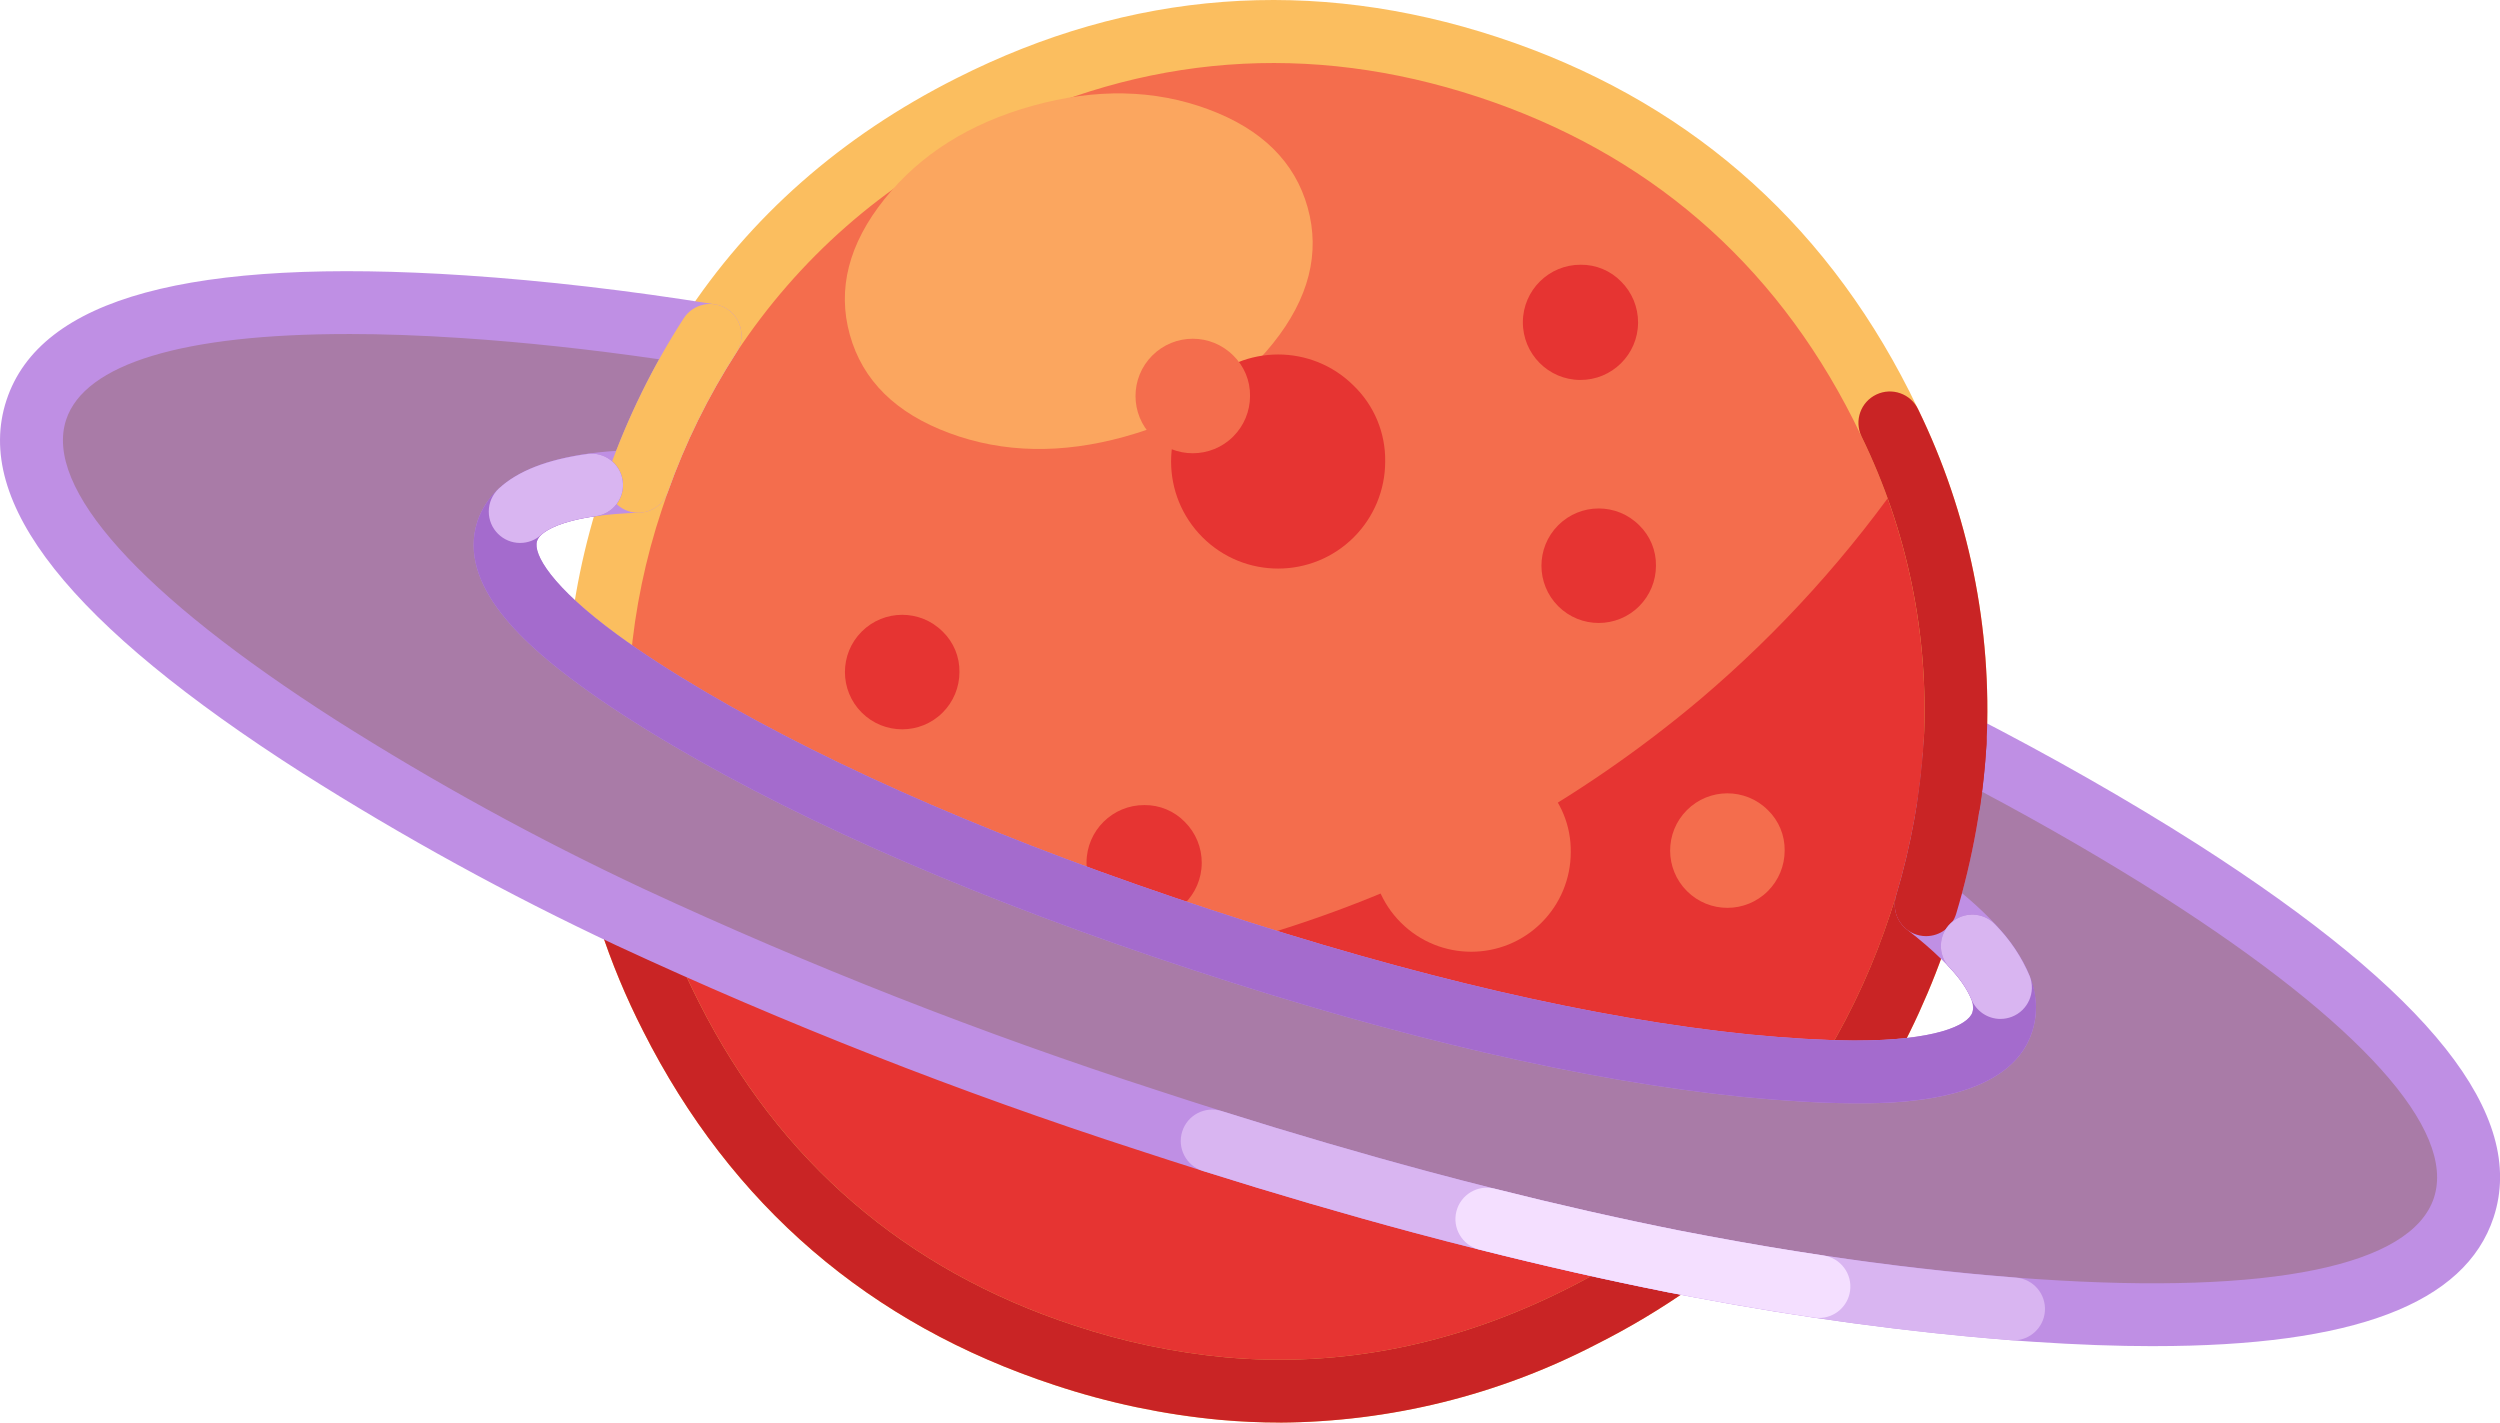 <?xml version="1.0" encoding="UTF-8"?><svg id="a" xmlns="http://www.w3.org/2000/svg" viewBox="0 0 1014.59 577.32"><defs><style>.b{fill:#f46d4d;}.b,.c,.d,.e,.f,.g,.h,.i,.j,.k{stroke-width:0px;}.c{fill:#a46bcd;}.d{fill:#c92425;}.e{fill:#d9b5f1;}.f{fill:#bf8fe4;}.g{fill:#a97ba7;}.h{fill:#f4dfff;}.i{fill:#e63432;}.j{fill:#fba65f;}.k{fill:#fbbe5f;}</style></defs><path class="b" d="m774.84,189.93c-3.29-8.48-7.06-16.92-11.31-25.32-34.29-67.84-87.53-113.65-159.73-137.43-72.09-23.67-142.05-18.37-209.89,15.92-44.91,22.61-80.16,53.61-105.74,93-11.98,18.55-21.76,38.43-29.14,59.24-.85,2.44-1.7,4.94-2.55,7.48-7.06,21.09-11.55,42.96-13.38,65.13l12.42,104.15c1.7,5.25,3.55,10.51,5.57,15.77,3.32,8.27,7.09,16.55,11.31,24.84,34.29,67.84,87.48,113.6,159.57,137.27,72.19,23.78,142.21,18.53,210.05-15.77,12.96-6.5,25.41-13.95,37.26-22.29l72.46-76.92c11.44-19.01,20.68-39.26,27.55-60.36.85-2.55,1.65-5.04,2.39-7.48,6.45-21.45,10.41-43.57,11.78-65.93,2.02-38.02-4.34-76.02-18.63-111.31Z"/><path class="i" d="m774.84,189.93c-23.94,34.8-52.37,66.29-84.56,93.64-99.72,84.1-228.59,125.47-358.63,115.14-23.71-2.22-47.27-5.83-70.55-10.83,3.32,8.27,7.09,16.55,11.31,24.84,34.29,67.84,87.48,113.6,159.57,137.27,72.19,23.78,142.21,18.53,210.05-15.77,12.96-6.5,25.41-13.95,37.26-22.29l72.46-76.92c11.44-19.01,20.68-39.26,27.55-60.36.85-2.55,1.65-5.04,2.39-7.48,6.45-21.45,10.41-43.57,11.78-65.93,2.02-38.02-4.34-76.02-18.63-111.31Z"/><path class="k" d="m519.42,577.32c-8.07,0-16.16-.36-24.25-1.09-22.86-2.13-45.4-6.87-67.18-14.12-75.06-24.65-131.24-72.98-166.95-143.63-6.98-13.66-12.88-27.85-17.63-42.44-.25-.78-.43-1.59-.53-2.4l-12.42-104.15c-.1-.83-.12-1.67-.05-2.51,1.92-23.19,6.61-46.06,13.98-68.13.88-2.64,1.75-5.18,2.61-7.68,7.74-21.78,17.97-42.58,30.5-62,26.71-41.11,63.95-73.9,110.69-97.43C458.82-3.97,532.71-9.58,607.78,15.08c75.19,24.77,131.41,73.14,167.12,143.79,1.23,2.44,2.42,4.88,3.57,7.3,20.53,42.2,30.07,88.9,27.72,135.78-.14,2.41-.31,4.79-.5,7.17-.51,6.07-1.21,12.16-2.08,18.16-2.22,14.72-5.46,29.26-9.71,43.52-.8,2.63-1.63,5.23-2.51,7.88-7.18,22-16.82,43.11-28.75,62.94-.46.76-1.01,1.48-1.62,2.13l-72.46,76.92c-.58.62-1.23,1.18-1.92,1.67-12.37,8.7-25.37,16.48-38.88,23.27-39.67,20.58-83.65,31.44-128.34,31.71Zm-251.39-207.95c4.29,12.91,9.55,25.48,15.74,37.59,32.56,64.42,83.76,108.47,152.18,130.94,19.94,6.65,40.57,11,61.49,12.95,46.99,4.24,93.71-5.18,138.83-27.98,12.02-6.03,23.59-12.92,34.63-20.6l70.64-74.99c10.61-17.86,19.22-36.85,25.66-56.6v-.03c.82-2.44,1.59-4.83,2.3-7.17,3.89-13.07,6.87-26.4,8.9-39.89.79-5.45,1.43-11.04,1.9-16.55.17-2.13.32-4.32.45-6.5,2.1-42.62-6.61-85.08-25.31-123.44-1.07-2.25-2.16-4.5-3.29-6.73-32.55-64.39-83.8-108.49-152.34-131.06-68.41-22.47-135.76-17.36-200.15,15.19-40.93,19.95-75.75,50.55-100.8,88.57-11.43,17.73-20.78,36.73-27.84,56.61-.79,2.26-1.62,4.71-2.45,7.2-6.59,19.72-10.84,40.15-12.66,60.86l12.12,101.63Zm483.72,65.66"/><path class="d" d="m519.42,577.32c-8.07,0-16.16-.36-24.25-1.09-22.86-2.13-45.4-6.87-67.18-14.12-75.07-24.65-131.24-72.98-166.95-143.63-6.98-13.66-12.88-27.86-17.63-42.44-.25-.78-.43-1.59-.53-2.41l-2.79-23.41c-.92-6.98,4-13.37,10.97-14.29,6.98-.92,13.37,4,14.29,10.97.01.1.03.2.04.31l2.64,22.16c4.28,12.91,9.54,25.48,15.73,37.59,32.56,64.42,83.76,108.47,152.18,130.94,19.94,6.65,40.57,10.99,61.49,12.95,46.99,4.24,93.71-5.18,138.83-27.98,12.02-6.03,23.59-12.92,34.63-20.6l70.64-74.99c10.61-17.86,19.22-36.85,25.66-56.6.82-2.47,1.59-4.86,2.3-7.2,5.5-18.4,9.12-37.31,10.8-56.44.59-7.01,6.75-12.22,13.77-11.63,7.01.59,12.22,6.75,11.63,13.77-1.82,20.89-5.77,41.54-11.79,61.63-.8,2.63-1.63,5.23-2.52,7.89-7.18,22-16.82,43.11-28.75,62.94-.46.76-1.01,1.48-1.62,2.13l-72.46,76.92c-.58.62-1.23,1.18-1.92,1.67-12.37,8.7-25.37,16.48-38.88,23.27-39.67,20.58-83.65,31.44-128.34,31.71Z"/><path class="g" d="m751.75,435.02c-12.63-.11-27.07-.96-43.32-2.55-63.49-6.48-137.11-23.52-220.88-51.12-83.77-27.5-153.14-57.44-208.14-89.82-14.23-8.39-26.33-16.24-36.31-23.57-29.2-21.34-41.62-38.8-37.26-52.39,4.14-12.53,21.87-19.27,53.19-20.22,7.38-20.81,17.16-40.69,29.14-59.24-34.82-5.63-68.16-9.5-100.01-11.63-104.15-6.9-161.96,7.06-173.42,41.88-11.47,34.82,26.81,80.37,114.82,136.64,40.48,25.69,82.55,48.78,125.97,69.11,68.32,31.75,138.53,59.3,210.21,82.49,69.97,23.38,141.28,42.53,213.55,57.33,48.53,9.72,97.62,16.37,146.99,19.91,104.26,7.01,162.12-6.9,173.58-41.72,11.47-34.82-26.86-80.42-114.98-136.8-28.03-17.84-58.5-35.19-91.41-52.07-1.38,22.36-5.33,44.48-11.78,65.93,24.84,19.22,35.14,35.09,30.89,47.62-4.46,13.7-24.74,20.44-60.83,20.22Z"/><path class="i" d="m464.46,326.73c-12.91-.07-23.44,10.34-23.51,23.25-.07,12.91,10.34,23.44,23.25,23.51s23.44-10.34,23.51-23.25c.04-6.25-2.43-12.25-6.85-16.66-4.3-4.43-10.23-6.91-16.4-6.85Z"/><path class="f" d="m874.07,546.32c-14.99,0-31.21-.59-48.66-1.76-3.04-.21-6.09-.42-9.15-.64-42.96-3.45-85.69-9.23-128.02-17.3-3.75-.69-7.57-1.42-11.4-2.17-33.05-6.58-67.78-14.73-103.25-24.25-27.6-7.4-56.36-15.81-85.49-25-8.71-2.75-17.49-5.58-26.34-8.49-72.17-23.38-142.86-51.12-211.67-83.07-43.9-20.59-86.46-43.94-127.41-69.91C28.26,253.36-11.01,203.85,2.64,162.38c13.66-41.46,74.62-58.01,186.37-50.61,32.12,2.14,66.16,6.1,101.2,11.76,6.95,1.12,11.67,7.67,10.54,14.62-.28,1.75-.93,3.42-1.9,4.91-11.43,17.73-20.77,36.72-27.83,56.6-1.77,4.92-6.37,8.26-11.6,8.42-28.1.86-39.91,6.73-41.48,11.49-1.68,5.25,5.84,18.48,32.69,38.11,9.62,7.06,21.48,14.75,35.26,22.88,53.94,31.76,123.13,61.6,205.64,88.69,82.51,27.19,155.92,44.2,218.2,50.55,15.74,1.54,29.93,2.38,42.13,2.48.51,0,1.01,0,1.51,0,31.98,0,45.38-6.12,47.11-11.43,1.64-4.85-4.37-16.43-26.57-33.6-4.16-3.22-5.91-8.66-4.42-13.7,6.16-20.52,9.94-41.67,11.28-63.05.41-7.02,6.44-12.38,13.46-11.97,1.77.1,3.49.57,5.07,1.38,33.11,16.98,64.21,34.7,92.44,52.66,94.57,60.5,133.89,110.06,120.24,151.53-11.53,34.99-56.8,52.21-137.88,52.21ZM141.19,135.56c-66.77,0-106.84,12-114.35,34.8-9.09,27.63,29.82,70.92,109.58,121.92,40.03,25.39,81.63,48.21,124.56,68.33,67.86,31.51,137.57,58.86,208.74,81.9,8.75,2.87,17.43,5.67,26.05,8.39,28.77,9.08,57.18,17.38,84.42,24.68,34.94,9.37,69.12,17.4,101.59,23.86,3.7.72,7.42,1.43,11.13,2.12,41.42,7.91,83.23,13.56,125.27,16.94,2.97.22,5.97.43,8.96.63,94.49,6.35,151.53-5.37,160.63-33,9.09-27.63-29.88-70.98-109.75-122.08-22.75-14.47-47.45-28.81-73.62-42.73-1.78,13.89-4.5,27.64-8.14,41.16,13.88,11.48,36.2,33.41,28.39,56.41-9.52,29.24-57.29,28.96-72.97,28.87-12.99-.11-27.94-.99-44.48-2.61-64.15-6.54-139.37-23.94-223.62-51.7-84.23-27.65-155.09-58.25-210.61-90.94-14.53-8.56-27.1-16.73-37.38-24.28-21.97-16.05-50.22-40.44-41.86-66.55,7.6-22.98,38.46-27.57,56.35-28.7,4.96-12.77,10.78-25.19,17.41-37.17-27.67-4.02-54.56-6.92-80.16-8.62-16.54-1.1-31.91-1.64-46.12-1.64Z"/><path class="k" d="m259.03,208.09c-7.04,0-12.74-5.72-12.74-12.75,0-1.47.25-2.92.75-4.3,7.73-21.73,17.95-42.5,30.45-61.88,3.84-5.9,11.73-7.57,17.63-3.73,5.9,3.84,7.57,11.73,3.73,17.63-11.43,17.73-20.77,36.72-27.83,56.6-1.82,5.06-6.61,8.43-11.99,8.43Z"/><path class="d" d="m781.69,379.92c-7.04,0-12.75-5.71-12.74-12.75,0-1.22.18-2.44.52-3.61,6.16-20.52,9.94-41.67,11.28-63.05.39-7.03,6.4-12.41,13.42-12.02,7.03.39,12.41,6.4,12.02,13.42,0,.03,0,.05,0,.08-1.45,23.33-5.57,46.42-12.29,68.81-1.6,5.41-6.57,9.11-12.21,9.12Z"/><path class="d" d="m791.02,338.2c-7.04,0-12.75-5.71-12.75-12.76,0-.61.04-1.21.13-1.81.8-5.51,1.44-11.1,1.91-16.61.17-2.13.32-4.32.45-6.5,2.1-42.62-6.61-85.08-25.31-123.44-3.02-6.36-.31-13.96,6.05-16.97,6.36-3.02,13.96-.31,16.97,6.05,20.53,42.2,30.07,88.91,27.72,135.79-.14,2.41-.31,4.79-.5,7.17-.51,6.07-1.21,12.16-2.08,18.16-.91,6.26-6.27,10.91-12.59,10.92Z"/><path class="j" d="m490.3,44.34c-21.79-8.08-45.51-8.56-71.15-1.44-25.64,7.12-45.71,19.76-60.22,37.92-14.51,18.16-19.19,36.51-14.04,55.04,5.15,18.53,18.62,31.84,40.41,39.91,21.79,8.08,45.51,8.56,71.15,1.44,25.64-7.12,45.71-19.76,60.22-37.92,14.51-18.16,19.19-36.51,14.04-55.04-5.15-18.53-18.62-31.84-40.41-39.91Z"/><path class="i" d="m549.42,156.57c-16.97-16.96-44.48-16.94-61.44.03-16.96,16.97-16.94,44.48.03,61.44,16.97,16.96,44.48,16.94,61.44-.03,8.14-8.15,12.71-19.19,12.71-30.7.18-11.56-4.43-22.69-12.74-30.74Z"/><path class="i" d="m382.56,256.31c-9.08-9.07-23.79-9.06-32.86.02-9.07,9.08-9.06,23.79.02,32.86,9.08,9.07,23.79,9.06,32.86-.02,4.35-4.36,6.8-10.26,6.8-16.42.1-6.18-2.37-12.13-6.81-16.44Z"/><path class="i" d="m665.23,213.15c-9.08-9.07-23.79-9.06-32.86.02-9.07,9.08-9.06,23.79.02,32.86,9.08,9.07,23.79,9.06,32.86-.02,4.35-4.36,6.8-10.26,6.8-16.42.1-6.18-2.37-12.13-6.81-16.44Z"/><path class="b" d="m717.46,328.76c-9.08-9.07-23.79-9.06-32.86.02-9.07,9.08-9.06,23.79.02,32.86,9.08,9.07,23.79,9.06,32.86-.02,4.35-4.36,6.8-10.26,6.8-16.42.1-6.18-2.37-12.13-6.81-16.44Z"/><path class="b" d="m625.62,317.27c-15.79-15.77-41.37-15.76-57.13.03-15.77,15.79-15.76,41.37.03,57.13,15.79,15.77,41.37,15.76,57.13-.03,7.57-7.58,11.82-17.85,11.82-28.55.17-10.75-4.12-21.1-11.85-28.58Z"/><path class="b" d="m500.49,144.27c-9.08-9.07-23.79-9.06-32.86.02-9.07,9.08-9.06,23.79.02,32.86,9.08,9.07,23.79,9.06,32.86-.02,4.35-4.36,6.8-10.26,6.8-16.42.1-6.18-2.37-12.13-6.81-16.44Z"/><path class="i" d="m641.54,107.44c-12.91-.07-23.44,10.34-23.51,23.25-.07,12.91,10.34,23.44,23.25,23.51,12.91.07,23.44-10.34,23.51-23.25.03-6.25-2.43-12.25-6.85-16.66-4.3-4.43-10.23-6.91-16.4-6.85Z"/><path class="e" d="m817.21,543.95c-.33,0-.66-.01-.99-.04-25.6-1.96-52.49-5.05-79.91-9.18-15.63-2.33-31.81-5.06-48.07-8.12-3.75-.69-7.57-1.42-11.4-2.17-24.78-4.93-50.55-10.77-76.63-17.35-8.69-2.17-17.66-4.49-26.62-6.89-27.6-7.4-56.36-15.81-85.49-25-6.71-2.12-10.44-9.27-8.32-15.98,2.12-6.71,9.27-10.43,15.98-8.32,28.78,9.08,57.18,17.38,84.43,24.69,8.82,2.37,17.65,4.65,26.22,6.79,25.7,6.48,51.04,12.22,75.36,17.07,3.7.72,7.42,1.43,11.13,2.12,15.99,3,31.86,5.68,47.18,7.97,26.83,4.04,53.1,7.06,78.08,8.97,7.02.54,12.27,6.66,11.73,13.68-.51,6.63-6.04,11.76-12.69,11.77h0Z"/><path class="h" d="m738.22,534.87c-.63,0-1.27-.05-1.89-.14-15.65-2.33-31.83-5.06-48.09-8.12-3.75-.69-7.57-1.42-11.4-2.17-24.78-4.93-50.55-10.77-76.63-17.35-6.81-1.76-10.9-8.72-9.14-15.53,1.75-6.75,8.6-10.84,15.37-9.18,25.67,6.48,51.01,12.22,75.33,17.06,3.7.72,7.42,1.43,11.13,2.12,15.99,3,31.86,5.68,47.18,7.97,6.96,1.04,11.76,7.52,10.73,14.48-.93,6.24-6.28,10.86-12.59,10.87h0Z"/><path class="c" d="m754.97,447.77c-1.21,0-2.32,0-3.3-.01-12.99-.11-27.94-.99-44.48-2.61-64.15-6.54-139.37-23.94-223.62-51.7-84.23-27.65-155.09-58.25-210.61-90.94-14.53-8.56-27.1-16.73-37.38-24.28-21.97-16.05-50.22-40.44-41.86-66.55,1.71-5.15,4.72-9.78,8.74-13.43,7.76-7.14,19.48-11.72,35.87-14.01,6.97-.98,13.41,3.88,14.38,10.85.98,6.97-3.88,13.41-10.85,14.38-14.33,2.01-20.01,5.56-22.12,7.5-.82.69-1.44,1.59-1.79,2.6-1.68,5.25,5.84,18.48,32.69,38.1,9.62,7.06,21.48,14.75,35.26,22.88,53.94,31.76,123.13,61.6,205.64,88.69,82.51,27.19,155.92,44.2,218.2,50.55,15.74,1.54,29.93,2.38,42.13,2.48,33.05.16,46.85-6.03,48.61-11.43.55-1.84.37-3.83-.51-5.54-2.14-4.73-5.13-9.02-8.82-12.67-4.82-5.13-4.57-13.19.56-18.01,5.13-4.82,13.19-4.57,18.01.56.04.04.07.08.11.11,5.92,6.01,10.64,13.09,13.93,20.86,3,7.22,3.32,15.28.91,22.72-8.92,27.41-51.45,28.88-69.67,28.88Z"/><path class="e" d="m811.87,413.52c-5.26,0-9.98-3.23-11.88-8.13-2.14-4.76-5.14-9.08-8.85-12.75-4.82-5.13-4.57-13.19.56-18.01,5.13-4.82,13.19-4.57,18.01.56.04.04.07.08.11.11,5.92,6.01,10.64,13.09,13.93,20.86,2.54,6.56-.71,13.95-7.28,16.49-1.47.57-3.02.86-4.6.86h0ZM211.1,220.35c-7.04,0-12.74-5.7-12.74-12.74,0-3.56,1.49-6.96,4.11-9.38,7.74-7.12,19.46-11.7,35.85-13.99,6.97-.98,13.41,3.88,14.38,10.85.98,6.97-3.88,13.41-10.85,14.38-14.33,2.01-20.01,5.56-22.12,7.5-2.35,2.17-5.43,3.37-8.63,3.37Z"/></svg>